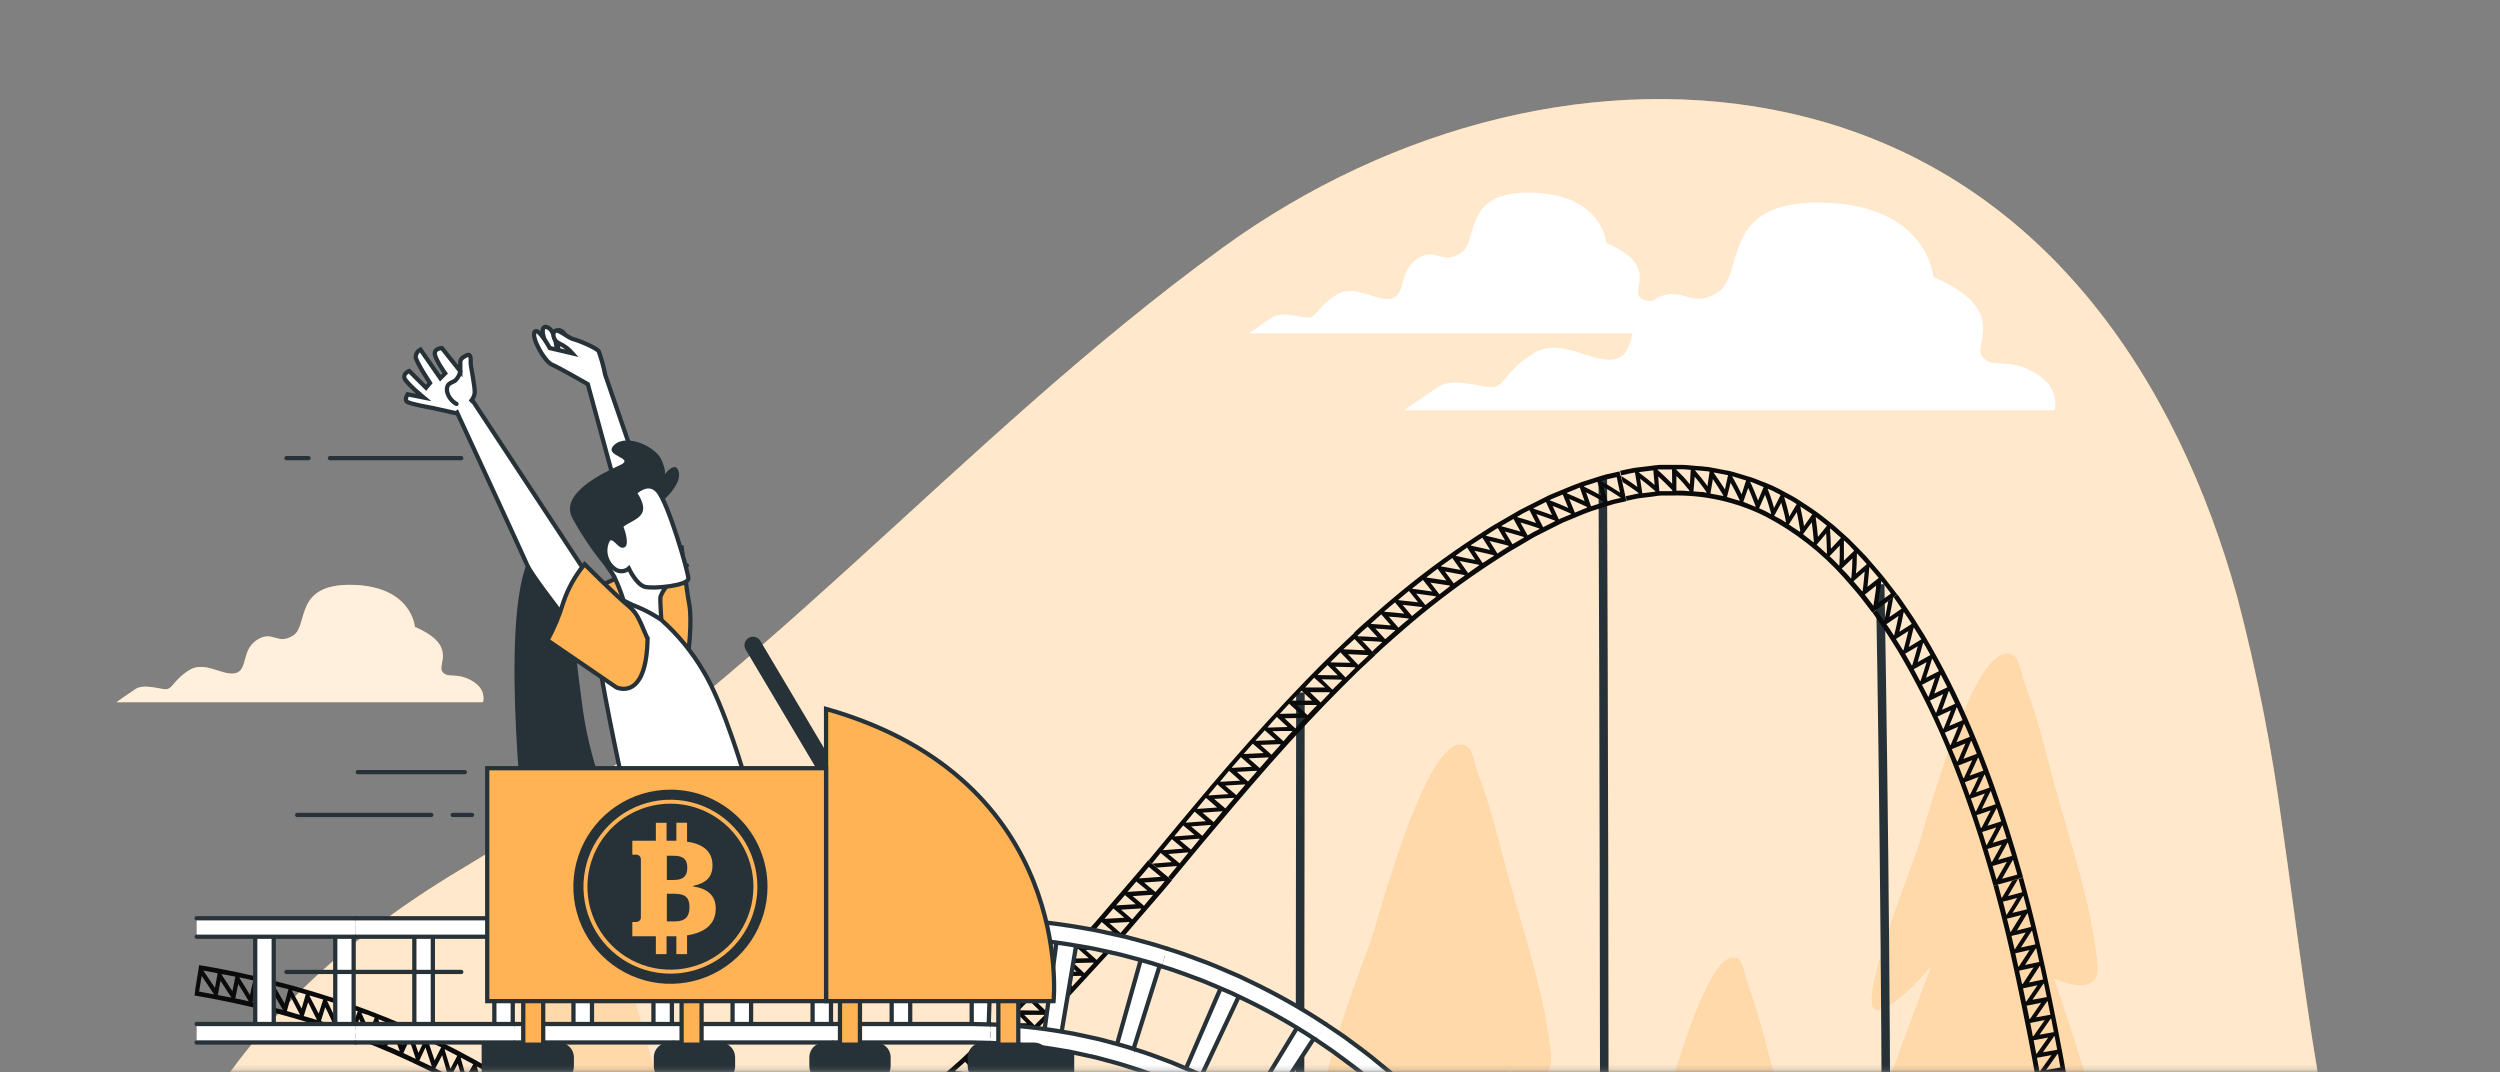 <svg width="506" height="217" viewBox="0 0 506 217" fill="none" xmlns="http://www.w3.org/2000/svg">
<rect x="0" y="0" width="506" height="217" fill="#808080" stroke="none"/>
<mask id="mask0_125_8816" style="mask-type:alpha" maskUnits="userSpaceOnUse" x="0" y="0" width="506" height="217">
<rect x="0.28" y="0.205" width="504.771" height="216.577" rx="17.257" fill="white"/>
</mask>
<g mask="url(#mask0_125_8816)">
<path d="M461.895 167.03C459.836 151.523 456.819 136.159 452.861 121.024C440.891 77.478 413.745 34.462 362.355 22.936C324.441 14.432 281.956 25.102 247.433 50.158C193.27 89.502 152.106 140.891 93.524 175.815C44.572 204.955 16.797 248.469 28.074 306.467C39.35 364.464 89.473 395.218 147.492 387.017C195.751 380.171 245.624 380.442 285.488 398.738C321.105 415.085 387.855 394.113 445.993 338.628C479.845 306.315 479.715 268.217 472.165 233.13C467.518 211.444 465.102 189.118 461.895 167.03Z" fill="#FFB355"/>
<path opacity="0.7" d="M461.895 167.03C459.836 151.523 456.819 136.159 452.861 121.024C440.891 77.478 413.745 34.462 362.355 22.936C324.441 14.432 281.956 25.102 247.433 50.158C193.27 89.502 152.106 140.891 93.524 175.815C44.572 204.955 16.797 248.469 28.074 306.467C39.35 364.464 89.473 395.218 147.492 387.017C195.751 380.171 245.624 380.442 285.488 398.738C321.105 415.085 387.855 394.113 445.993 338.628C479.845 306.315 479.715 268.217 472.165 233.13C467.518 211.444 465.102 189.118 461.895 167.03Z" fill="white"/>
<path d="M233.491 410.217H239.547C245.093 406.025 250.563 396.016 250.563 396.016L246.035 410.217H461.159C457.064 396.428 446.86 361.807 449.243 366.616C452.2 372.618 455.309 375.163 457.497 369.595C459.686 364.027 436.32 318.292 436.32 318.292C436.32 318.292 450.619 331.855 449.319 323.178C448.019 314.501 422.66 248.52 422.66 248.52C422.66 248.52 431.174 262.916 430.838 252.203C430.503 241.49 415.673 197.943 415.673 197.943C415.673 197.943 425.195 202.471 424.491 195.267C423.299 182.961 418.923 170.352 415.673 158.437C413.864 151.807 412.271 144.896 409.78 138.472C409.325 137.281 408.697 133.511 407.613 132.774C405.653 131.474 403.519 133.132 401.396 136.382C395.373 145.633 389.48 167.796 388.223 171.674C387.248 174.62 376.307 202.233 379.406 204.172C382.081 205.861 390.986 195.365 390.986 195.365C390.986 195.365 370.469 250.286 370.046 254.521C369.624 258.757 384.399 246.798 384.399 246.798C384.399 246.798 376.448 265.755 369.602 284.647C368.519 274.897 358.044 244.1 358.044 244.1C358.044 244.1 365.345 247.567 364.814 242.053C363.893 232.607 360.481 222.923 358.044 213.813C356.79 208.645 355.279 203.544 353.516 198.528C353.158 197.618 352.714 194.726 351.858 194.195C350.353 193.198 348.706 194.466 347.081 196.968C342.467 204.063 337.96 221.07 336.974 224.049C336.227 226.302 327.799 247.491 330.204 249.018C332.262 250.318 339.087 242.27 339.087 242.27C339.087 242.27 323.358 284.408 323.022 287.658C322.686 290.908 334.017 281.657 334.017 281.657C334.017 281.657 329.944 291.406 325.589 302.834C318.852 284.592 312.06 266.935 312.06 266.935C312.06 266.935 320.574 281.343 320.238 270.618C319.902 259.894 305.073 216.358 305.073 216.358C305.073 216.358 314.594 220.886 313.89 213.693C312.699 201.377 308.322 188.779 305.073 176.863C303.264 170.222 301.671 163.311 299.18 156.888C298.725 155.696 298.096 151.926 297.013 151.19C295.053 149.89 292.919 151.547 290.795 154.808C284.772 164.059 278.88 186.222 277.623 190.089C276.648 193.036 265.707 220.659 268.805 222.641C271.481 224.342 280.385 213.834 280.385 213.834C280.385 213.834 259.825 268.723 259.435 272.947C259.045 277.172 273.756 265.137 273.756 265.137C273.756 265.137 242.796 338.95 250.477 340.434C256.76 341.647 260.508 335.018 261.667 332.526C258.189 340.542 232.863 399.341 233.491 410.217ZM368.151 288.644L366.926 292.164C364.825 286.629 363.395 282.913 363.395 282.913C363.395 282.913 366.309 287.799 368.151 288.644Z" fill="#FFB355"/>
<path d="M75.379 371.264C81.651 372.488 85.399 365.847 86.558 363.367C84.511 368.079 74.881 390.448 67.439 410.217H227.576C222.907 398.432 213.97 380.97 213.97 380.97C213.97 380.97 224.955 391.369 223.98 384.718C223.005 378.066 203.495 327.435 203.495 327.435C203.495 327.435 209.995 338.484 209.767 330.252C209.54 322.019 198.122 288.622 198.122 288.622C198.122 288.622 205.424 292.099 204.893 286.575C203.972 277.129 200.56 267.445 198.122 258.334C196.87 253.156 195.359 248.044 193.594 243.017C193.248 242.096 192.804 239.204 191.948 238.684C190.442 237.688 188.796 238.955 187.171 241.457C182.556 248.553 178.05 265.56 177.064 268.539C176.317 270.803 167.889 291.991 170.294 293.508C172.352 294.808 179.176 286.759 179.176 286.759C179.176 286.759 163.448 328.898 163.112 332.147C162.776 335.397 174.107 326.146 174.107 326.146C174.107 326.146 166.026 345.428 160.458 361.709C153.384 340.521 136.919 297.797 136.919 297.797C136.919 297.797 145.444 312.194 145.097 301.48C144.751 290.767 129.932 247.22 129.932 247.22C129.932 247.22 139.443 251.748 138.749 244.545C137.547 232.239 133.171 219.63 129.921 207.714C128.112 201.084 126.519 194.173 124.039 187.75C123.573 186.558 122.955 182.788 121.872 182.052C119.912 180.752 117.767 182.409 115.654 185.659C109.631 194.91 103.739 217.073 102.471 220.951C101.496 223.898 90.555 251.51 93.653 253.503C96.34 255.193 105.233 244.696 105.233 244.696C105.233 244.696 84.76 299.541 84.338 303.777C83.915 308.012 98.658 296.021 98.658 296.021C98.658 296.021 67.688 369.78 75.379 371.264ZM164.856 377.817C164.217 379.291 162.613 383.006 160.523 387.924C159.873 386.538 159.234 385.173 158.595 383.84C162.028 383.104 164.119 379.431 164.856 377.817ZM157.002 372.769C156.482 374.676 156.06 376.42 155.767 377.936C152.777 371.784 150.568 367.461 150.568 367.461C152.599 369.364 154.748 371.137 157.002 372.769Z" fill="#FFB355"/>
<path opacity="0.5" d="M75.379 371.264C81.651 372.488 85.399 365.847 86.558 363.367C84.511 368.079 74.881 390.448 67.439 410.217H227.576C222.907 398.432 213.97 380.97 213.97 380.97C213.97 380.97 224.955 391.369 223.98 384.718C223.005 378.066 203.495 327.435 203.495 327.435C203.495 327.435 209.995 338.484 209.767 330.252C209.54 322.019 198.122 288.622 198.122 288.622C198.122 288.622 205.424 292.099 204.893 286.575C203.972 277.129 200.56 267.445 198.122 258.334C196.87 253.156 195.359 248.044 193.594 243.017C193.248 242.096 192.804 239.204 191.948 238.684C190.442 237.688 188.796 238.955 187.171 241.457C182.556 248.553 178.05 265.56 177.064 268.539C176.317 270.803 167.889 291.991 170.294 293.508C172.352 294.808 179.176 286.759 179.176 286.759C179.176 286.759 163.448 328.898 163.112 332.147C162.776 335.397 174.107 326.146 174.107 326.146C174.107 326.146 166.026 345.428 160.458 361.709C153.384 340.521 136.919 297.797 136.919 297.797C136.919 297.797 145.444 312.194 145.097 301.48C144.751 290.767 129.932 247.22 129.932 247.22C129.932 247.22 139.443 251.748 138.749 244.545C137.547 232.239 133.171 219.63 129.921 207.714C128.112 201.084 126.519 194.173 124.039 187.75C123.573 186.558 122.955 182.788 121.872 182.052C119.912 180.752 117.767 182.409 115.654 185.659C109.631 194.91 103.739 217.073 102.471 220.951C101.496 223.898 90.555 251.51 93.653 253.503C96.34 255.193 105.233 244.696 105.233 244.696C105.233 244.696 84.76 299.541 84.338 303.777C83.915 308.012 98.658 296.021 98.658 296.021C98.658 296.021 67.688 369.78 75.379 371.264ZM164.856 377.817C164.217 379.291 162.613 383.006 160.523 387.924C159.873 386.538 159.234 385.173 158.595 383.84C162.028 383.104 164.119 379.431 164.856 377.817ZM157.002 372.769C156.482 374.676 156.06 376.42 155.767 377.936C152.777 371.784 150.568 367.461 150.568 367.461C152.599 369.364 154.748 371.137 157.002 372.769Z" fill="white"/>
<path opacity="0.5" d="M233.491 410.217H239.547C245.093 406.025 250.563 396.016 250.563 396.016L246.035 410.217H461.159C457.064 396.428 446.86 361.807 449.243 366.616C452.2 372.618 455.309 375.163 457.497 369.595C459.686 364.027 436.32 318.292 436.32 318.292C436.32 318.292 450.619 331.855 449.319 323.178C448.019 314.501 422.66 248.52 422.66 248.52C422.66 248.52 431.174 262.916 430.838 252.203C430.503 241.49 415.673 197.943 415.673 197.943C415.673 197.943 425.195 202.471 424.491 195.267C423.299 182.961 418.923 170.352 415.673 158.437C413.864 151.807 412.271 144.896 409.78 138.472C409.325 137.281 408.697 133.511 407.613 132.774C405.653 131.474 403.519 133.132 401.396 136.382C395.373 145.633 389.48 167.796 388.223 171.674C387.248 174.62 376.307 202.233 379.406 204.172C382.081 205.861 390.986 195.365 390.986 195.365C390.986 195.365 370.469 250.286 370.046 254.521C369.624 258.757 384.399 246.798 384.399 246.798C384.399 246.798 376.448 265.755 369.602 284.647C368.519 274.897 358.044 244.1 358.044 244.1C358.044 244.1 365.345 247.567 364.814 242.053C363.893 232.607 360.481 222.923 358.044 213.813C356.79 208.645 355.279 203.544 353.516 198.528C353.158 197.618 352.714 194.726 351.858 194.195C350.353 193.198 348.706 194.466 347.081 196.968C342.467 204.063 337.96 221.07 336.974 224.049C336.227 226.302 327.799 247.491 330.204 249.018C332.262 250.318 339.087 242.27 339.087 242.27C339.087 242.27 323.358 284.408 323.022 287.658C322.686 290.908 334.017 281.657 334.017 281.657C334.017 281.657 329.944 291.406 325.589 302.834C318.852 284.592 312.06 266.935 312.06 266.935C312.06 266.935 320.574 281.343 320.238 270.618C319.902 259.894 305.073 216.358 305.073 216.358C305.073 216.358 314.594 220.886 313.89 213.693C312.699 201.377 308.322 188.779 305.073 176.863C303.264 170.222 301.671 163.311 299.18 156.888C298.725 155.696 298.096 151.926 297.013 151.19C295.053 149.89 292.919 151.547 290.795 154.808C284.772 164.059 278.88 186.222 277.623 190.089C276.648 193.036 265.707 220.659 268.805 222.641C271.481 224.342 280.385 213.834 280.385 213.834C280.385 213.834 259.825 268.723 259.435 272.947C259.045 277.172 273.756 265.137 273.756 265.137C273.756 265.137 242.796 338.95 250.477 340.434C256.76 341.647 260.508 335.018 261.667 332.526C258.189 340.542 232.863 399.341 233.491 410.217ZM368.151 288.644L366.926 292.164C364.825 286.629 363.395 282.913 363.395 282.913C363.395 282.913 366.309 287.799 368.151 288.644Z" fill="white"/>
<path d="M380.553 118.258C382.233 215.751 382.233 312.16 380.553 410.043" stroke="#263238" stroke-width="1.726" stroke-miterlimit="10"/>
<path d="M324.408 96.93C324.82 200.586 324.82 305.662 324.408 409.99" stroke="#263238" stroke-width="1.726" stroke-miterlimit="10"/>
<path d="M263.205 140.162C263.075 229.834 263.075 319.744 263.205 409.892" stroke="#263238" stroke-width="1.726" stroke-miterlimit="10"/>
<path d="M202.011 209.211C202.412 276.373 202.412 342.451 202.011 409.689" stroke="#263238" stroke-width="1.726" stroke-miterlimit="10"/>
<path d="M96.807 220.951L98.974 217.214L99.461 216.391C108.506 221.743 117.096 227.83 125.145 234.589C133.215 241.262 140.733 248.509 148.11 255.778L147.438 256.46L145.467 254.51L145.38 254.586V258.583L144.503 259.461V255.474L142.423 257.641L144.394 259.58L143.723 260.262C136.389 253.026 129.001 245.909 121.148 239.41C113.356 232.877 105.046 226.99 96.298 221.807L96.785 220.984L96.807 220.951ZM142.834 252.051V256.027L144.914 253.86L142.834 251.965V252.051ZM139.91 255.074L141.892 257.002L141.968 256.926V252.94L139.91 255.074ZM140.224 249.517V253.514L142.293 251.347L140.245 249.441L140.224 249.517ZM137.31 252.56L139.292 254.478L139.368 254.402V250.416L137.31 252.56ZM137.559 247.014L137.624 251.001L139.682 248.834L137.646 246.917L137.559 247.014ZM134.688 250.08L136.692 251.976L136.768 251.9V247.924L134.688 250.08ZM134.894 244.523C134.894 245.844 134.959 247.188 134.992 248.509L137.017 246.343C136.335 245.703 135.674 245.054 134.981 244.436L134.894 244.523ZM132.002 247.61C132.695 248.227 133.356 248.867 134.028 249.495L134.093 249.419C134.093 248.097 134.093 246.754 134.006 245.433L132.002 247.61ZM132.143 242.064L132.284 246.05L134.298 243.884L132.229 242.01L132.143 242.064ZM129.337 245.194L131.374 247.047L131.449 246.971L131.309 242.995L129.337 245.194ZM129.413 239.637C129.5 240.959 129.565 242.28 129.608 243.624L131.59 241.392C130.908 240.764 130.204 240.146 129.5 239.54L129.413 239.637ZM126.651 242.8C127.344 243.396 128.037 244.003 128.709 244.62L128.774 244.544C128.774 243.212 128.676 241.89 128.59 240.569L126.651 242.8ZM126.651 237.243L126.9 241.23L128.86 238.976L126.694 237.146L126.651 237.243ZM123.932 240.439L126.012 242.237L126.077 242.172L125.849 238.197L123.932 240.439ZM123.845 234.893C123.964 236.225 124.083 237.525 124.159 238.868L126.087 236.582C125.394 235.965 124.647 235.391 123.921 234.795L123.845 234.893ZM121.18 238.142C121.884 238.727 122.61 239.291 123.293 239.897L123.358 239.821C123.282 238.489 123.163 237.189 123.054 235.868L121.18 238.142ZM121.007 232.585L121.364 236.572L123.26 234.264L121.094 232.488L121.007 232.585ZM118.396 235.835L120.563 237.568L120.628 237.503L120.281 233.528L118.396 235.835ZM118.115 230.3C118.277 231.632 118.44 232.932 118.57 234.253L120.422 231.914C119.696 231.329 118.938 230.765 118.255 230.202L118.115 230.3ZM115.558 233.625C116.284 234.178 117.021 234.708 117.725 235.293L117.779 235.228C117.66 233.907 117.497 232.607 117.345 231.285L115.558 233.625ZM115.201 228.079L115.699 232.054L117.519 229.671L115.287 227.971L115.201 228.079ZM112.709 231.448L114.876 233.105V233.04L114.399 229.076L112.709 231.448ZM112.222 225.934L112.817 229.855L114.594 227.451L112.308 225.826L112.222 225.934ZM109.795 229.346L112.038 230.928V230.863L111.463 226.952L109.795 229.346ZM109.232 223.822L109.871 227.776L111.604 225.327L109.308 223.703L109.232 223.822ZM106.87 227.266L109.102 228.859V228.794L108.474 224.84L106.87 227.266ZM106.166 221.796L106.914 225.696L108.593 223.204L106.242 221.677L106.166 221.796ZM103.837 225.317L106.145 226.812V226.747L105.408 222.858L103.837 225.317ZM103.047 219.814L103.848 223.746L105.484 221.222L103.122 219.695L103.047 219.814ZM100.88 223.367L103.177 224.862V224.786L102.386 220.875L100.88 223.367ZM99.894 217.723L100.858 221.785L102.44 219.229L99.894 217.723ZM97.598 221.374L100.198 222.912V222.847C99.883 221.439 99.548 220.02 99.201 218.6L97.598 221.374Z" fill="#0B0B0B"/>
<path d="M39.469 200.542L40.163 196.274L40.314 195.332C50.694 197.057 60.906 199.666 70.84 203.131C80.799 206.632 90.398 211.083 99.503 216.423L99.027 217.246L96.546 215.86V215.957L97.521 219.846L96.893 220.929L95.939 217.051L94.477 219.64L96.828 221.027L96.351 221.85C87.609 216.713 78.391 212.433 68.826 209.068C59.238 205.707 49.38 203.17 39.361 201.485L39.513 200.553L39.469 200.542ZM93.253 214.17L94.336 217.983L95.788 215.394L93.296 214.072L93.253 214.17ZM91.271 217.885L93.686 219.164L93.74 219.077L92.657 215.275L91.271 217.885ZM90.003 212.469L91.162 216.315L92.549 213.693L90.057 212.372L90.003 212.469ZM88.108 216.228L90.523 217.517L90.577 217.42L89.494 213.585L88.108 216.228ZM86.699 210.877L87.967 214.625L89.299 211.971L86.753 210.768L86.699 210.877ZM84.879 214.668L87.36 215.838V215.741L86.114 211.992L84.879 214.668ZM83.374 209.306L84.695 213.097L85.963 210.4L83.417 209.198L83.374 209.306ZM81.641 213.141L84.121 214.311V214.213L82.865 210.443L81.641 213.141ZM80.005 207.833C80.503 209.068 80.99 210.27 81.435 211.538L82.648 208.808C81.803 208.407 80.915 208.082 80.059 207.724L80.005 207.833ZM78.369 211.7C79.214 212.057 80.07 212.372 80.893 212.783V212.697C80.449 211.429 79.961 210.238 79.485 208.992L78.369 211.7ZM76.603 206.435L78.109 210.14L79.257 207.389L76.657 206.305L76.603 206.435ZM75.054 210.335L77.589 211.418V211.332L76.105 207.627L75.054 210.335ZM73.18 205.103L73.993 206.912L74.762 208.764L75.845 205.98L74.545 205.45L73.213 205.027L73.18 205.103ZM71.718 209.035L73.007 209.49L74.274 210.01V209.923L73.505 208.071L72.704 206.273L71.718 209.035ZM69.714 203.879L71.339 207.497L72.422 204.691L69.768 203.76L69.714 203.879ZM68.338 207.844L70.927 208.754V208.667L69.302 205.027L68.338 207.844ZM66.248 202.676C66.843 203.857 67.417 205.103 67.981 206.295L68.945 203.467C68.056 203.164 67.179 202.828 66.28 202.557L66.248 202.676ZM64.958 206.663C65.836 206.934 66.681 207.269 67.547 207.562V207.475C66.984 206.284 66.464 205.038 65.825 203.857L64.958 206.663ZM62.673 201.637L64.503 205.157L65.413 202.308L62.716 201.507L62.673 201.637ZM61.481 205.645L64.103 206.425V206.338L62.359 202.861L61.481 205.645ZM59.152 200.586L61.048 204.128L61.882 201.257L59.196 200.456L59.152 200.586ZM58.069 204.626L60.69 205.406V205.32L58.86 201.777L58.069 204.626ZM55.621 199.676C56.292 200.824 56.964 201.951 57.603 203.099L58.383 200.207L55.653 199.546L55.621 199.676ZM54.538 203.738L57.202 204.388V204.301C56.563 203.153 55.913 202.027 55.242 200.878L54.538 203.738ZM51.992 198.809L54.039 202.243L54.765 199.34L52.024 198.679L51.992 198.809ZM51.114 202.861L53.779 203.511V203.435L51.84 200.023L51.114 202.861ZM48.482 197.975C49.208 199.058 49.901 200.228 50.594 201.377L51.255 198.452C50.345 198.235 49.435 197.986 48.515 197.834L48.482 197.975ZM47.626 202.07C48.525 202.222 49.414 202.449 50.302 202.666V202.59C49.63 201.442 48.937 200.272 48.211 199.188L47.626 202.07ZM44.875 197.293L47.041 200.618L47.637 197.672L44.886 197.152L44.875 197.293ZM44.095 201.398L46.792 201.907V201.832L44.626 198.517L44.095 201.398ZM41.148 196.437L43.51 199.947L44.052 196.989L41.148 196.437ZM40.293 200.694L43.272 201.257V201.182L40.824 197.52L40.293 200.694Z" fill="#0B0B0B"/>
<path d="M233.133 174.794L236.47 177.557L237.206 178.174C237.206 178.174 236.578 178.911 235.495 180.211L230.902 185.53L227.825 189.115C226.742 190.383 225.594 191.726 224.337 193.058L216.581 201.486C213.873 204.281 211.1 207.043 208.543 209.654C207.276 210.964 205.976 212.178 204.752 213.315L201.307 216.565L198.393 219.295L196.075 221.331L194.05 223.097L193.421 222.382L195.523 220.551L195.447 220.464L191.471 220.194L190.648 219.251L194.624 219.576L192.652 217.41L190.583 219.11L189.955 218.385L191.937 216.662L194.212 214.669L197.061 211.983L200.441 208.809C201.643 207.725 202.921 206.501 204.167 205.201L212.075 197.175L219.658 188.888C220.893 187.577 222.03 186.255 223.102 184.999L226.125 181.467L230.664 176.181C231.747 174.881 232.364 174.145 232.364 174.145L233.09 174.751L233.133 174.794ZM198.177 218.027H197.559C197.191 218.027 196.693 218.027 196.184 217.94L194.19 217.789L196.173 219.955L197.256 219.045L197.971 218.395L198.285 218.103L198.177 218.027ZM195.339 214.918L195.024 215.211C194.84 215.384 194.58 215.622 194.32 215.839L193.291 216.749L193.356 216.825L195.349 216.987C195.859 216.987 196.357 217.052 196.714 217.074H197.332L195.339 214.918ZM200.831 215.525L196.866 215.33L198.881 217.496L200.907 215.59L200.831 215.525ZM197.96 212.448L195.913 214.377L195.989 214.452L199.942 214.658L197.96 212.448ZM203.485 213.023L199.498 212.849L201.535 215.016L203.571 213.098L203.485 213.023ZM200.582 209.979L198.578 211.874L198.653 211.95L202.629 212.123L200.582 209.979ZM206.139 210.531L202.131 210.379L204.189 212.546L206.225 210.639L206.139 210.531ZM203.203 207.52L201.199 209.404L201.275 209.48L205.272 209.632L203.203 207.52ZM208.706 207.942L204.741 207.877L206.832 210.044L208.793 208.061L208.706 207.942ZM205.738 205.028L203.81 206.989L203.875 207.054L207.829 207.119L205.738 205.028ZM211.262 205.407H207.287L209.399 207.509L211.36 205.526L211.262 205.407ZM208.273 202.461L206.334 204.421L206.409 204.486L210.385 204.541L208.273 202.461ZM213.83 202.818H209.833L211.999 204.909L213.96 202.927L213.83 202.818ZM210.807 199.904L208.912 201.843L208.988 201.908H212.974L210.807 199.904ZM216.354 200.186H214.371H212.367L214.534 202.255L215.509 201.258L216.462 200.24L216.354 200.186ZM213.31 197.304L212.367 198.323L211.403 199.298L211.468 199.363H213.472H215.455L213.31 197.304ZM218.824 197.51L214.859 197.597L217.025 199.644L218.91 197.597L218.824 197.51ZM215.747 194.651L213.884 196.687L213.949 196.741L217.903 196.665L215.747 194.651ZM221.283 194.824L217.296 194.932L219.463 196.969L221.348 194.921L221.283 194.824ZM218.184 192.007L216.321 194.033H216.386L220.362 193.936L218.184 192.007ZM223.752 192.148L219.744 192.278L221.965 194.282L223.85 192.235L223.752 192.148ZM220.633 189.353L218.759 191.379L218.824 191.433L222.821 191.314L220.633 189.353ZM226.168 189.429L224.196 189.538L222.192 189.613L224.435 191.607C224.435 191.607 224.911 191.097 225.366 190.523L226.276 189.44L226.168 189.429ZM222.994 186.613L222.095 187.696C221.651 188.216 221.174 188.714 221.174 188.714H221.239L223.232 188.638L225.204 188.541L222.994 186.613ZM228.508 186.613L224.543 186.84L226.796 188.823L228.616 186.71L228.508 186.613ZM225.345 183.872L223.547 185.974H223.612L227.565 185.746L225.345 183.872ZM230.869 183.872L226.894 184.121L229.169 186.082L230.978 183.97L230.869 183.872ZM227.695 181.164L225.897 183.255L229.873 183.016L227.695 181.164ZM233.242 181.11L229.255 181.37L231.541 183.32L233.35 181.153L233.242 181.11ZM229.992 178.423L228.205 180.514H228.259L232.245 180.254L229.992 178.423ZM235.755 178.315L231.563 178.629L233.87 180.547L234.823 179.463L235.755 178.315ZM232.516 175.455L231.541 176.625L230.544 177.784H230.609L232.776 177.633L234.942 177.47L232.516 175.455Z" fill="#0B0B0B"/>
<path d="M274.796 128.701L277.742 131.864L278.392 132.568L276.475 134.366C275.24 135.45 273.55 137.172 271.513 139.198C267.462 143.249 262.187 148.817 257.106 154.591C252.026 160.364 247.064 166.257 243.349 170.699L237.174 178.13L236.438 177.523L238.203 175.357L238.117 175.292L234.152 175.606L233.199 174.804L237.163 174.49L234.91 172.638L233.144 174.804L232.419 174.198L238.593 166.745C242.32 162.293 247.259 156.346 252.47 150.496C257.68 144.646 262.988 138.981 267.137 134.821C269.217 132.763 270.95 131.03 272.217 129.871L274.178 128.029L274.828 128.733L274.796 128.701ZM240.435 172.529L236.459 172.844L238.756 174.739L240.521 172.573L240.435 172.529ZM237.185 169.843L235.408 172.009L235.495 172.074L239.471 171.771L237.185 169.843ZM242.731 169.745L238.767 170.049L241.052 171.955L242.829 169.789L242.731 169.745ZM239.482 167.059L237.705 169.225L237.792 169.29L241.756 168.987L239.482 167.059ZM245.039 166.972L241.063 167.265L243.349 169.171L245.125 167.005L245.039 166.972ZM241.789 164.275L240.001 166.441L240.088 166.506L244.064 166.214L241.789 164.275ZM247.335 164.199L243.37 164.481L245.656 166.398L247.433 164.232L247.335 164.199ZM244.085 161.491L242.298 163.658L242.374 163.723L246.349 163.441L244.085 161.491ZM249.642 161.491L245.743 161.697L248.018 163.625L249.805 161.524L249.642 161.491ZM246.393 158.761L244.594 160.928L244.67 160.993L248.646 160.733L246.393 158.761ZM251.939 158.761L247.974 159L250.238 160.939L252.036 158.837L251.939 158.761ZM248.765 156.01L246.956 158.176L247.032 158.241L250.997 158.003L248.765 156.01ZM254.311 156.01L250.336 156.226L252.6 158.176L254.409 156.096L254.311 156.01ZM251.148 153.247L249.328 155.349L249.393 155.414L253.38 155.197L251.148 153.247ZM256.694 153.302L252.719 153.486L254.972 155.457L256.792 153.388L256.694 153.302ZM253.553 150.518L251.711 152.608H251.787L255.763 152.424L253.553 150.518ZM259.099 150.615L255.124 150.767L257.355 152.749L259.197 150.702L259.099 150.615ZM255.99 147.81L254.127 149.879L254.192 149.944L258.178 149.781L255.99 147.81ZM261.526 147.95H259.533L257.55 148.015L259.771 150.03C259.771 150.03 260.226 149.51 260.692 148.947L261.623 147.94L261.526 147.95ZM258.438 145.112L257.496 146.13L256.564 147.214L256.629 147.268L258.612 147.203L260.616 147.149L258.438 145.112ZM263.974 145.296L259.998 145.383L262.165 147.42L264.028 145.394L263.974 145.296ZM260.919 142.437L259.023 144.484H259.088L263.064 144.397L260.919 142.437ZM266.455 142.686H264.461H262.468L264.635 144.744C264.635 144.744 265.1 144.235 265.577 143.747L266.541 142.751L266.455 142.686ZM263.432 139.793L262.468 140.801C261.981 141.299 261.504 141.808 261.504 141.808H261.569H263.562H265.555L263.432 139.793ZM268.957 140.097H265.133L267.299 142.177L269.206 140.194L268.957 140.097ZM265.967 137.172L264.158 139.143H264.223H268.199L265.967 137.172ZM271.503 137.562L267.516 137.486L269.683 139.588L271.632 137.659L271.503 137.562ZM268.697 134.615L266.715 136.576L266.769 136.63L270.766 136.695L268.697 134.615ZM274.2 135.049L270.235 134.951L272.347 137.118L274.297 135.179L274.2 135.049ZM271.297 132.037L269.304 134.009L269.358 134.063L273.333 134.15L271.297 132.037ZM277.016 132.601L272.835 132.406L274.915 134.572L277.016 132.601ZM274.167 129.34L271.925 131.366V131.42L276.323 131.615L274.167 129.34Z" fill="#0B0B0B"/>
<path d="M328.069 96.29L328.989 100.514L329.195 101.446L326.736 101.987C325.967 102.204 325.046 102.518 323.974 102.854C322.764 103.2 321.575 103.613 320.41 104.089L316.261 105.811L311.755 108.075C310.964 108.444 310.195 108.909 309.404 109.364L307.01 110.783C305.385 111.683 303.815 112.733 302.211 113.762C296.379 117.561 290.792 121.726 285.486 126.231C283.319 128.061 281.554 129.686 280.286 130.78C279.658 131.322 279.203 131.788 278.867 132.091L278.358 132.557L277.719 131.864L278.716 130.921C279.214 130.445 279.734 130 279.734 130L279.658 129.914C279.658 129.914 278.651 129.827 277.676 129.784L275.693 129.686L274.848 128.776L276.831 128.863L278.824 128.993L276.831 126.826C276.831 126.826 276.3 127.281 275.747 127.758L274.729 128.711L274.09 128.018L274.599 127.531C274.935 127.227 275.422 126.751 276.072 126.187C277.372 125.104 279.16 123.393 281.424 121.508C286.921 116.83 292.71 112.506 298.756 108.563C300.413 107.48 302.06 106.396 303.76 105.454L306.263 104.002C307.086 103.515 307.898 103.038 308.754 102.637L313.586 100.2L318.092 98.337C319.368 97.808 320.674 97.352 322.002 96.972C323.172 96.604 324.169 96.257 325.057 96.019L327.787 95.412L327.993 96.344L328.069 96.29ZM282.344 127.52L278.38 127.206L280.362 129.372L282.42 127.563L282.344 127.52ZM279.571 124.346L277.47 126.198L277.546 126.285L281.521 126.577L279.571 124.346ZM285.063 125.18L283.081 124.963L281.099 124.801L283.049 127.043L284.078 126.144L285.161 125.267L285.063 125.18ZM282.355 121.93L281.272 122.818L280.189 123.739L280.254 123.826L282.236 123.988L284.229 124.194L282.355 121.93ZM287.826 122.862L283.883 122.418L285.789 124.692L287.902 122.948L287.826 122.862ZM285.172 119.612L283.005 121.399L283.07 121.475L287.024 121.909L285.172 119.612ZM290.588 120.695L288.616 120.414C287.62 120.262 286.634 120.154 286.634 120.154L288.508 122.472C288.508 122.472 289.028 122.038 289.591 121.627L290.675 120.793L290.588 120.695ZM288.01 117.381L286.927 118.236C286.363 118.659 285.843 119.103 285.843 119.103L285.908 119.19C285.908 119.19 286.894 119.298 287.891 119.439L289.873 119.72L288.01 117.381ZM293.426 118.518L289.516 117.922L291.335 120.284L293.502 118.615L293.426 118.518ZM290.967 115.117L288.736 116.828L288.801 116.904L292.733 117.489L290.967 115.117ZM296.383 116.395L292.462 115.669L294.228 118.074L296.459 116.492L296.383 116.395ZM293.946 112.95L291.65 114.575L291.715 114.651L295.658 115.355L293.946 112.95ZM299.297 114.304L297.369 113.925L295.419 113.546L297.142 115.994L299.373 114.412L299.297 114.304ZM296.947 110.827L294.65 112.452L294.704 112.528L296.654 112.95L298.593 113.329L296.947 110.827ZM302.298 112.365L300.37 111.91L298.42 111.477L300.077 113.957L302.374 112.484L302.298 112.365ZM300.034 108.834L297.673 110.361L297.727 110.437L299.687 110.87L301.626 111.325L300.034 108.834ZM305.32 110.459C305.32 110.459 304.356 110.177 303.403 109.96L301.475 109.494L303.078 112.029L304.226 111.282C304.789 110.903 305.385 110.578 305.385 110.578L305.32 110.459ZM303.154 106.873C303.154 106.873 302.536 107.22 301.951 107.61L300.771 108.368V108.444L302.71 108.899C303.663 109.115 304.638 109.397 304.638 109.397L303.154 106.873ZM308.408 108.671L306.512 108.119L304.584 107.588L306.122 110.155L308.473 108.779L308.408 108.671ZM306.328 105.031L303.901 106.44V106.515L305.84 107.046L307.747 107.588L306.328 105.031ZM311.527 106.949L309.632 106.31L307.736 105.757L309.198 108.368L310.379 107.675L311.592 107.068L311.527 106.949ZM309.567 103.244L308.299 103.883L307.086 104.598V104.674L308.982 105.216L310.899 105.855L309.567 103.244ZM314.69 105.356L312.838 104.685L310.953 104.035L312.329 106.7L314.745 105.486L314.69 105.356ZM312.903 101.597L310.368 102.876V102.952L312.264 103.591L314.127 104.251L312.903 101.597ZM317.929 103.937L316.109 103.147L314.82 102.616L314.246 102.41L315.514 105.129L315.882 104.934L316.738 104.587L317.984 104.067L317.929 103.937ZM316.305 100.092L314.983 100.633L314.084 101.013L313.683 101.208V101.283L314.268 101.489L315.568 102.009L317.42 102.8L316.305 100.092ZM321.19 102.594L319.424 101.782L317.615 100.98L318.753 103.753L321.244 102.724L321.19 102.594ZM319.749 98.673L317.117 99.756V99.832L318.948 100.623L320.724 101.424L319.749 98.673ZM324.537 101.533L322.815 100.579L321.027 99.648L322.024 102.475L324.581 101.662L324.537 101.533ZM323.324 97.525L320.594 98.402V98.478L322.403 99.398L324.147 100.341L323.324 97.525ZM328.079 100.774C328.079 100.774 327.224 100.189 326.325 99.626C325.87 99.323 325.436 99.095 325.09 98.9L324.526 98.586L325.36 101.467L325.783 101.338C326.083 101.23 326.391 101.143 326.704 101.078L328.079 100.774ZM327.224 96.571L325.675 96.918C325.308 96.994 324.947 97.092 324.591 97.21L324.115 97.362V97.438L324.721 97.763C325.079 97.958 325.555 98.207 326.032 98.521C326.985 99.106 327.895 99.713 327.895 99.713L327.224 96.571Z" fill="#0B0B0B"/>
<path d="M383.238 120.902L379.739 123.448L378.97 124.011L377.41 121.964C376.457 120.642 374.919 118.887 373.077 116.786C368.599 111.789 363.26 107.636 357.316 104.524C351.394 101.567 344.835 100.116 338.218 100.299H336.279C335.662 100.299 335.077 100.44 334.524 100.505L331.686 100.851C330.896 100.981 330.289 101.144 329.866 101.23L329.227 101.371L329.032 100.44L330.332 100.158L331.221 99.952L331.632 99.898V99.779C331.632 99.779 331.437 99.616 331.145 99.4L330.061 98.641L328.415 97.558L328.155 96.345L329.823 97.428L330.906 98.186C331.21 98.403 331.405 98.566 331.405 98.566L330.917 95.641C330.768 95.653 330.62 95.675 330.473 95.706L329.52 95.912L328.112 96.226L327.906 95.294L328.632 95.132C329.097 95.045 329.78 94.861 330.657 94.709L333.907 94.319C334.535 94.243 335.185 94.146 335.889 94.092H338.11H340.526C341.36 94.092 342.226 94.222 343.115 94.287C344.003 94.352 344.913 94.417 345.844 94.536L348.661 95.067L350.102 95.338C350.589 95.435 351.055 95.608 351.532 95.738L354.445 96.616C355.42 96.919 356.341 97.374 357.305 97.699C358.268 98.07 359.209 98.496 360.122 98.977L362.732 100.386C363.642 100.862 364.455 101.469 365.311 102C366.969 103.061 368.564 104.218 370.088 105.466C370.84 106.035 371.564 106.643 372.254 107.286L374.247 109.084C375.493 110.297 376.609 111.5 377.67 112.572C379.653 114.836 381.299 116.743 382.328 118.151L383.997 120.317L383.228 120.881L383.238 120.902ZM335.023 99.389C335.023 99.389 334.297 98.761 333.528 98.132C332.759 97.504 331.957 96.887 331.957 96.887L332.401 99.833L335.034 99.508L335.023 99.389ZM334.633 95.197L331.762 95.554V95.662C331.762 95.662 332.585 96.28 333.365 96.897C334.145 97.515 334.893 98.154 334.893 98.154L334.633 95.197ZM338.478 99.216C338.478 99.216 337.807 98.522 337.092 97.818C336.723 97.472 336.355 97.125 336.084 96.854C335.814 96.583 335.619 96.442 335.619 96.442L335.846 99.4C335.983 99.391 336.121 99.391 336.258 99.4H337.168H338.478V99.216ZM338.413 95.013H336.962H335.965C335.814 95.005 335.662 95.005 335.51 95.013V95.121C335.51 95.121 335.705 95.272 335.998 95.543L337.027 96.497C337.763 97.201 338.446 97.905 338.446 97.905L338.413 95.013ZM341.934 99.291C341.934 99.291 341.327 98.522 340.666 97.753C340.006 96.984 339.302 96.345 339.302 96.345V99.313C339.302 99.313 339.962 99.313 340.612 99.313L341.934 99.421V99.291ZM342.205 95.099L340.753 94.98C340.027 94.98 339.312 94.98 339.312 94.98V95.088C339.312 95.088 340.038 95.782 340.721 96.497C341.403 97.212 342.031 98.035 342.031 98.035L342.205 95.099ZM345.4 99.627L345.054 99.107C344.837 98.804 344.545 98.436 344.252 98.024C343.656 97.255 343.006 96.486 343.006 96.486L342.757 99.454L344.068 99.562C344.404 99.562 344.729 99.562 344.978 99.649L345.379 99.725L345.4 99.627ZM346.018 95.468L345.563 95.381C345.292 95.381 344.935 95.327 344.566 95.294L343.125 95.164V95.272C343.125 95.272 343.786 96.042 344.404 96.811C344.718 97.201 345.01 97.569 345.238 97.894L345.584 98.414L346.018 95.468ZM348.791 100.266C348.791 100.266 348.303 99.454 347.773 98.62C347.242 97.786 346.689 96.962 346.689 96.962L346.191 99.898L348.78 100.386L348.791 100.266ZM349.755 96.183L346.895 95.63V95.738C346.895 95.738 347.491 96.572 348.043 97.407C348.596 98.241 349.127 99.053 349.127 99.053L349.755 96.183ZM352.106 101.23C352.106 101.23 351.694 100.364 351.239 99.476C350.784 98.587 350.286 97.699 350.286 97.699L349.538 100.591L352.062 101.35L352.106 101.23ZM353.406 97.244L350.622 96.399V96.497C350.622 96.497 351.142 97.396 351.607 98.284C352.073 99.172 352.506 100.05 352.506 100.05L353.406 97.244ZM355.334 102.455C355.334 102.455 354.998 101.545 354.619 100.613C354.435 100.147 354.24 99.681 354.088 99.324C353.936 98.966 353.828 98.761 353.828 98.761L352.842 101.577C352.977 101.609 353.108 101.657 353.232 101.718L354.066 102.065L355.28 102.574L355.334 102.455ZM356.959 98.587L355.615 98.024L354.695 97.645C354.556 97.583 354.41 97.536 354.261 97.504V97.591C354.362 97.773 354.452 97.961 354.532 98.154L355.095 99.454C355.485 100.385 355.832 101.306 355.832 101.306L356.959 98.587ZM358.464 103.917C358.464 103.917 358.215 102.974 357.912 102.01C357.771 101.512 357.598 101.068 357.468 100.721C357.338 100.375 357.24 100.147 357.24 100.147L356.038 102.877L356.417 103.039C356.7 103.143 356.975 103.266 357.24 103.408L358.41 104.036L358.464 103.917ZM360.393 100.191L359.114 99.519C358.82 99.359 358.516 99.218 358.204 99.096L357.782 98.923V99.01L358.02 99.595C358.15 99.941 358.334 100.386 358.486 100.884C358.8 101.859 359.071 102.812 359.071 102.812L360.393 100.191ZM361.476 105.607L361.357 105C361.281 104.632 361.183 104.134 361.053 103.668C360.804 102.736 360.523 101.772 360.523 101.772L359.103 104.404L360.273 105.022C360.544 105.159 360.804 105.315 361.053 105.488L361.4 105.715L361.476 105.607ZM363.642 102.032L363.263 101.794C362.994 101.6 362.712 101.427 362.418 101.274L361.14 100.602V100.678C361.14 100.678 361.443 101.653 361.703 102.595C361.833 103.061 361.942 103.559 362.017 103.928L362.147 104.545L363.642 102.032ZM364.368 107.513C364.368 107.513 364.368 107.264 364.281 106.907C364.195 106.549 364.141 106.073 364.054 105.596L363.675 103.646L362.061 106.159L363.144 106.885L363.913 107.383C364.03 107.456 364.142 107.536 364.249 107.622L364.368 107.513ZM366.805 104.101C366.805 104.101 366.665 103.993 366.437 103.852L365.603 103.31L364.39 102.52V102.595L364.791 104.567C364.888 105.043 364.975 105.531 365.04 105.888C365.105 106.246 365.126 106.506 365.126 106.506L366.805 104.101ZM367.13 109.647C367.13 109.647 367.033 108.683 366.946 107.708L366.708 105.715L364.931 108.12L367.044 109.756L367.13 109.647ZM369.774 106.398L367.499 104.632V104.708C367.499 104.708 367.629 105.704 367.748 106.712C367.867 107.719 367.954 108.672 367.954 108.672L369.774 106.398ZM369.774 111.944L369.719 109.972L369.622 107.968L367.694 110.254L369.687 112.052L369.774 111.944ZM372.612 108.867L370.445 106.95L370.391 107.015L370.51 109.041C370.51 110.037 370.586 111.034 370.586 111.034L372.612 108.867ZM372.297 114.392L372.363 112.41C372.363 111.9 372.363 111.402 372.363 111.034C372.363 110.666 372.363 110.416 372.363 110.416L370.304 112.583L370.618 112.865C370.85 113.066 371.07 113.279 371.279 113.504L372.211 114.468L372.297 114.392ZM375.287 111.467L374.291 110.384C374.074 110.143 373.842 109.915 373.597 109.701L373.262 109.398L373.207 109.463C373.207 109.463 373.207 109.712 373.207 110.081C373.207 110.449 373.207 110.958 373.207 111.467C373.207 112.464 373.207 113.471 373.207 113.471L375.287 111.467ZM374.713 116.959L374.767 116.342C374.767 115.974 374.843 115.475 374.865 114.988C374.865 114.002 374.941 113.016 374.941 113.016L372.774 115.085L373.706 116.049C373.928 116.268 374.138 116.5 374.334 116.743L374.605 117.057L374.713 116.959ZM377.833 114.186L377.551 113.85C377.378 113.645 377.14 113.374 376.891 113.125L375.894 112.041L375.84 112.095L375.786 114.089C375.786 114.576 375.731 115.074 375.699 115.454L375.645 116.082L377.833 114.186ZM377.01 119.602L377.226 117.653C377.313 116.667 377.41 115.67 377.41 115.67L375.146 117.642L376.901 119.689L377.01 119.602ZM380.259 116.97L378.407 114.804H378.353L378.18 116.808L377.974 118.768L380.259 116.97ZM379.176 122.614L379.501 120.567C379.642 119.483 379.794 118.476 379.794 118.476L377.443 120.35L379.176 122.614ZM382.729 120.133L380.823 117.653H380.769L380.465 119.819L380.14 121.986L382.729 120.133Z" fill="#0B0B0B"/>
<path d="M408.565 177.872L404.395 179.031L403.474 179.291C403.474 179.291 403.214 178.37 402.748 176.756C402.283 175.142 401.611 172.867 400.755 170.126C399.033 164.656 396.52 157.441 393.552 150.433C390.847 144.031 387.717 137.817 384.181 131.833L382.134 128.584C381.527 127.619 380.932 126.818 380.477 126.135L379.393 124.554C379.155 124.196 379.003 124.012 379.003 124.012L379.773 123.449C379.862 123.56 379.945 123.676 380.022 123.796C380.173 124.001 380.358 124.283 380.552 124.565C380.942 125.117 381.322 125.648 381.322 125.648L381.419 125.583L381.809 123.633C381.907 123.146 381.993 122.647 382.069 122.279C382.145 121.911 382.167 121.662 382.167 121.662L383.174 120.936L383.076 121.553C383.011 121.922 382.914 122.42 382.827 122.918L382.437 124.879L384.886 123.189L384.084 122.03L383.531 121.228C383.452 121.104 383.365 120.985 383.271 120.871L384.041 120.318C384.193 120.501 384.334 120.693 384.463 120.892C384.723 121.282 385.113 121.846 385.611 122.561C386.11 123.276 386.695 124.142 387.366 125.161L389.533 128.616C393.222 134.841 396.48 141.313 399.282 147.985C402.358 155.221 404.937 162.63 406.702 168.231C407.569 171.036 408.284 173.376 408.739 175.023L409.486 177.612L408.565 177.861V177.872ZM383.391 128.551C383.391 128.551 383.64 127.576 383.856 126.612C384.073 125.648 384.257 124.673 384.257 124.673L381.798 126.341C381.798 126.341 382.177 126.905 382.567 127.425L383.293 128.573L383.391 128.551ZM386.933 126.276C386.933 126.276 386.565 125.67 386.175 125.085L385.373 123.915L385.286 123.98L384.896 125.93C384.68 126.905 384.431 127.879 384.431 127.879L386.933 126.276ZM385.275 131.573L385.774 129.667L386.25 127.739L383.737 129.32L385.178 131.628L385.275 131.573ZM388.883 129.407L387.388 127.035L387.301 127.089L386.835 129.039L386.337 130.956L388.883 129.407ZM387.052 134.617L387.615 132.722L388.157 130.804L385.6 132.31L386.944 134.682L387.052 134.617ZM390.713 132.57L389.327 130.111L389.229 130.165L388.688 132.104C388.406 133.057 388.135 134.011 388.135 134.011L390.713 132.57ZM388.731 137.802L389.359 135.917C389.673 134.953 389.944 134.011 389.944 134.011L387.334 135.451C387.334 135.451 387.691 136.036 387.994 136.654L388.623 137.856L388.731 137.802ZM392.447 135.841L391.797 134.596C391.483 133.967 391.125 133.361 391.125 133.361H391.028C391.028 133.361 390.768 134.303 390.453 135.267L389.825 137.174L392.447 135.841ZM390.367 140.976C390.367 140.976 390.713 140.044 391.028 139.113L391.656 137.228L389.013 138.604L389.641 139.817L390.074 140.651L390.258 141.03L390.367 140.976ZM394.136 139.113L393.942 138.712L393.497 137.856L392.847 136.61H392.761L392.132 138.506C391.829 139.449 391.483 140.38 391.483 140.38L394.136 139.113ZM391.916 144.204L393.302 140.478L390.627 141.788L391.807 144.258L391.916 144.204ZM395.718 142.428L394.505 139.893H394.418L393.064 143.673L395.718 142.428ZM393.4 147.465L394.147 145.623C394.526 144.692 394.873 143.76 394.873 143.76L392.165 145.017C392.165 145.017 392.457 145.634 392.728 146.262C392.999 146.891 393.281 147.519 393.281 147.519L393.4 147.465ZM397.235 145.764L396.671 144.486C396.39 143.836 396.097 143.197 396.097 143.197H396.011C396.011 143.197 395.653 144.139 395.285 145.071C394.916 146.002 394.537 146.923 394.537 146.923L397.235 145.764ZM394.83 150.758C394.83 150.758 395.241 149.837 395.61 148.927C395.978 148.017 396.357 147.086 396.357 147.086L393.627 148.288L394.18 149.545C394.461 150.162 394.711 150.801 394.711 150.801L394.83 150.758ZM398.697 149.122C398.697 149.122 398.448 148.472 398.155 147.833C397.863 147.194 397.581 146.555 397.581 146.555H397.495L396.758 148.407C396.39 149.317 395.978 150.238 395.978 150.238L398.697 149.122ZM396.216 154.116L397.809 150.476L395.046 151.624L396.13 154.159L396.216 154.116ZM400.105 152.567L399.022 149.967H398.935L397.397 153.607L400.105 152.567ZM397.505 157.463L399.184 153.845L396.4 154.928L397.375 157.485L397.505 157.463ZM401.427 155.979L400.43 153.358H400.344L398.665 156.986L401.427 155.979ZM398.751 160.832L399.639 159.045L400.484 157.246L397.679 158.33C397.679 158.33 397.928 158.969 398.166 159.619L398.621 160.908L398.751 160.832ZM402.694 159.413C402.694 159.413 402.456 158.752 402.228 158.091L401.73 156.781H401.643L400.799 158.579L399.921 160.377L402.694 159.413ZM399.954 164.212L401.73 160.615L398.903 161.623L399.824 164.212H399.954ZM403.897 162.782L402.965 160.15H402.878L401.113 163.714L403.897 162.782ZM401.069 167.548L402.911 164.028L400.073 164.981L400.929 167.592L401.069 167.548ZM405.045 166.248L404.167 163.594H404.092L402.25 167.137L405.045 166.248ZM402.153 170.982L403.117 169.227L404.048 167.472L401.199 168.393C401.199 168.393 401.405 169.054 401.622 169.704C401.838 170.354 402.023 171.015 402.023 171.015L402.153 170.982ZM406.15 169.736L405.738 168.404L405.305 167.072H405.229L404.297 168.837L403.344 170.581L406.15 169.736ZM403.214 174.416L405.142 170.95L402.272 171.827L403.073 174.459L403.214 174.416ZM407.222 173.224L406.399 170.56H406.323L404.406 174.037L407.222 173.224ZM404.102 178.045L406.193 174.427L403.301 175.272L404.102 178.045ZM408.305 177.016L407.45 174.059H407.385L405.218 177.861L408.305 177.016Z" fill="#0B0B0B"/>
<path d="M420.701 238.815L416.422 239.421L415.468 239.562C415.468 239.562 415.338 238.609 415.089 236.941C414.84 235.273 414.504 232.889 414.006 230.04C413.118 224.343 411.84 216.749 410.334 209.199C408.828 201.648 407.236 194.109 405.882 188.541C405.188 185.757 404.603 183.439 404.159 181.825L403.477 179.279L404.398 179.03L405.102 181.684H405.21L407.257 178.261L408.449 177.925L406.412 181.359L409.283 180.59L408.557 177.903L409.478 177.654C409.478 177.654 409.727 178.597 410.171 180.243C410.615 181.89 411.255 184.262 411.937 187.111C413.324 192.82 414.948 200.403 416.454 208.04C417.96 215.677 419.271 223.346 420.159 229.109C420.625 231.979 420.971 234.384 421.242 236.074L421.632 238.717L420.69 238.847L420.701 238.815ZM406.163 185.129L407.247 183.439C407.756 182.583 408.276 181.738 408.276 181.738L405.405 182.496L405.752 183.829C405.925 184.49 406.087 185.161 406.087 185.161L406.163 185.129ZM410.247 184.046L409.911 182.691L409.543 181.348H409.446L408.416 183.06L407.333 184.76L410.247 184.046ZM406.997 188.584L409.099 185.215L406.217 185.941L406.889 188.606L406.997 188.584ZM411.092 187.588L410.41 184.88H410.312L408.232 188.335L411.092 187.588ZM407.842 192.083L410.009 188.736L407.117 189.429L407.745 192.116L407.842 192.083ZM411.948 191.141L411.309 188.422H411.2L409.034 191.78L411.948 191.141ZM408.633 195.604L410.8 192.278L407.897 192.939L408.492 195.636L408.633 195.604ZM412.739 194.694L412.143 191.975H412.035L409.868 195.311L412.739 194.694ZM409.413 199.135L411.58 195.82L408.666 196.46L409.261 199.157L409.413 199.135ZM413.519 198.247L412.923 195.528H412.825L410.659 198.854L413.519 198.247ZM410.15 202.667L412.381 199.417L409.467 200.034L410.031 202.732L410.15 202.667ZM414.266 201.811L413.703 199.092H413.605L411.374 202.342L414.266 201.811ZM410.886 206.209L413.129 202.959L410.204 203.555L410.756 206.263L410.886 206.209ZM415.003 205.375L414.439 202.656H414.342L412.1 205.906L415.003 205.375ZM411.58 209.708L413.854 206.458L410.919 207.043L411.45 209.751L411.58 209.708ZM415.696 208.906L415.165 206.176H415.068L412.793 209.426L415.696 208.906ZM412.262 213.239L414.548 209.989L411.612 210.553L412.132 213.261L412.262 213.239ZM416.378 212.47L415.858 209.729H415.761L413.486 212.979L416.378 212.47ZM412.912 216.803L415.219 213.553L412.284 214.095L412.771 216.814L412.912 216.803ZM417.028 216.056L416.53 213.315H416.443L414.136 216.565L417.028 216.056ZM413.54 220.389L415.869 217.139L412.923 217.659L413.41 220.378L413.54 220.389ZM417.667 219.674L417.18 216.933H417.093L414.775 220.183L417.667 219.674ZM414.147 223.953L416.508 220.703L413.551 221.223L414.017 223.942L414.147 223.953ZM418.274 223.259L417.808 220.519H417.732L415.382 223.768L418.274 223.259ZM414.732 227.571L417.104 224.375L414.147 224.863L414.374 226.227L414.591 227.592L414.732 227.571ZM418.859 226.899L418.642 225.523C418.523 224.841 418.415 224.158 418.415 224.158H418.328L415.956 227.354L418.859 226.899ZM415.295 231.135L417.689 227.95L414.721 228.426L415.154 231.156L415.295 231.135ZM419.422 230.495L419.065 227.776H418.989L416.606 230.961L419.422 230.495ZM415.837 234.709L418.252 231.535L415.284 232.001L415.696 234.731L415.837 234.709ZM419.975 234.092L419.563 231.34H419.487L417.072 234.514L419.975 234.092ZM416.238 238.425L418.794 235.11L415.815 235.543L416.238 238.425ZM420.506 237.948L420.061 234.915H419.986L417.31 238.392L420.506 237.948Z" fill="#0B0B0B"/>
<path d="M100.499 207.195C100.586 275.31 100.586 342.472 100.499 410.273" stroke="#263238" stroke-width="6.04" stroke-miterlimit="10"/>
<path d="M214.405 209.609C214.329 276.414 214.329 343.575 214.405 410.239" stroke="#263238" stroke-width="6.04" stroke-miterlimit="10"/>
<path d="M55.403 187.791H51.655V207.81H55.403V187.791Z" fill="white" stroke="#263238" stroke-width="0.863" stroke-miterlimit="10" stroke-linecap="round"/>
<path d="M67.852 207.813V187.794L71.579 187.783V207.791L67.852 207.813Z" fill="white" stroke="#263238" stroke-width="0.863" stroke-miterlimit="10" stroke-linecap="round"/>
<path d="M72.011 185.855H39.806V189.593H72.011V185.855Z" fill="white"/>
<path d="M72.011 189.592H39.806" stroke="#263238" stroke-width="0.863" stroke-miterlimit="10" stroke-linecap="round"/>
<path d="M39.806 185.855H72.011" stroke="#263238" stroke-width="0.863" stroke-miterlimit="10" stroke-linecap="round"/>
<path d="M72.011 207.258H39.806V210.995H72.011V207.258Z" fill="white"/>
<path d="M72.011 210.998H39.806" stroke="#263238" stroke-width="0.863" stroke-miterlimit="10" stroke-linecap="round"/>
<path d="M39.806 207.258H72.011" stroke="#263238" stroke-width="0.863" stroke-miterlimit="10" stroke-linecap="round"/>
<path d="M87.609 187.791H83.861V207.81H87.609V187.791Z" fill="white" stroke="#263238" stroke-width="0.863" stroke-miterlimit="10" stroke-linecap="round"/>
<path d="M100.054 207.813V187.794L103.781 187.783V207.791L100.054 207.813Z" fill="white" stroke="#263238" stroke-width="0.863" stroke-miterlimit="10" stroke-linecap="round"/>
<path d="M104.206 185.855H72.011V189.593H104.206V185.855Z" fill="white"/>
<path d="M104.217 189.592H72.011" stroke="#263238" stroke-width="0.863" stroke-miterlimit="10" stroke-linecap="round"/>
<path d="M72.011 185.855H104.217" stroke="#263238" stroke-width="0.863" stroke-miterlimit="10" stroke-linecap="round"/>
<path d="M104.206 207.258H72.011V210.995H104.206V207.258Z" fill="white"/>
<path d="M104.217 210.998H72.011" stroke="#263238" stroke-width="0.863" stroke-miterlimit="10" stroke-linecap="round"/>
<path d="M72.011 207.258H104.217" stroke="#263238" stroke-width="0.863" stroke-miterlimit="10" stroke-linecap="round"/>
<path d="M119.816 187.791H116.068V207.81H119.816V187.791Z" fill="white" stroke="#263238" stroke-width="0.863" stroke-miterlimit="10" stroke-linecap="round"/>
<path d="M132.261 207.813V187.794L135.988 187.783V207.791L132.261 207.813Z" fill="white" stroke="#263238" stroke-width="0.863" stroke-miterlimit="10" stroke-linecap="round"/>
<path d="M136.432 185.855H104.227V189.593H136.432V185.855Z" fill="white"/>
<path d="M136.421 189.592H104.227" stroke="#263238" stroke-width="0.863" stroke-miterlimit="10" stroke-linecap="round"/>
<path d="M104.227 185.855H136.421" stroke="#263238" stroke-width="0.863" stroke-miterlimit="10" stroke-linecap="round"/>
<path d="M136.432 207.258H104.227V210.995H136.432V207.258Z" fill="white"/>
<path d="M136.421 210.998H104.227" stroke="#263238" stroke-width="0.863" stroke-miterlimit="10" stroke-linecap="round"/>
<path d="M104.227 207.258H136.421" stroke="#263238" stroke-width="0.863" stroke-miterlimit="10" stroke-linecap="round"/>
<path d="M152.018 187.791H148.27V207.81H152.018V187.791Z" fill="white" stroke="#263238" stroke-width="0.863" stroke-miterlimit="10" stroke-linecap="round"/>
<path d="M164.467 207.813V187.794L168.193 187.783V207.791L164.467 207.813Z" fill="white" stroke="#263238" stroke-width="0.863" stroke-miterlimit="10" stroke-linecap="round"/>
<path d="M168.636 185.855H136.431V189.593H168.636V185.855Z" fill="white"/>
<path d="M168.625 189.592H136.431" stroke="#263238" stroke-width="0.863" stroke-miterlimit="10" stroke-linecap="round"/>
<path d="M136.431 185.855H168.625" stroke="#263238" stroke-width="0.863" stroke-miterlimit="10" stroke-linecap="round"/>
<path d="M168.636 207.258H136.431V210.995H168.636V207.258Z" fill="white"/>
<path d="M168.625 210.998H136.431" stroke="#263238" stroke-width="0.863" stroke-miterlimit="10" stroke-linecap="round"/>
<path d="M136.431 207.258H168.625" stroke="#263238" stroke-width="0.863" stroke-miterlimit="10" stroke-linecap="round"/>
<path d="M184.224 187.791H180.476V207.81H184.224V187.791Z" fill="white" stroke="#263238" stroke-width="0.863" stroke-miterlimit="10" stroke-linecap="round"/>
<path d="M196.673 207.81V187.791L200.735 187.867L200.107 207.875L196.673 207.81Z" fill="white" stroke="#263238" stroke-width="0.863" stroke-miterlimit="10" stroke-linecap="round"/>
<path d="M201.145 189.69L196.812 189.593H192.782H184.733H168.636V185.855H184.733H192.782H196.822L201.275 185.964L201.145 189.69Z" fill="white"/>
<path d="M201.145 189.689L196.812 189.592H192.782H184.733H168.636" fill="white"/>
<path d="M201.145 189.689L196.812 189.592H192.782H184.733H168.636" stroke="#263238" stroke-width="0.863" stroke-miterlimit="10" stroke-linecap="round"/>
<path d="M168.636 185.855H184.733H192.782H196.822L201.275 185.964" fill="white"/>
<path d="M168.636 185.855H184.733H192.782H196.822L201.275 185.964" stroke="#263238" stroke-width="0.863" stroke-miterlimit="10" stroke-linecap="round"/>
<path d="M200.397 211.082L196.801 210.995H192.782H184.733H168.636V207.258H184.733H192.782H196.801L200.527 207.355L200.397 211.082Z" fill="white"/>
<path d="M200.397 211.085L196.801 210.998H192.782H184.733H168.636" fill="white"/>
<path d="M200.397 211.085L196.801 210.998H192.782H184.733H168.636" stroke="#263238" stroke-width="0.863" stroke-miterlimit="10" stroke-linecap="round"/>
<path d="M168.636 207.258H184.733H192.782H196.801L200.527 207.355" fill="white"/>
<path d="M168.636 207.258H184.733H192.782H196.801L200.527 207.355" stroke="#263238" stroke-width="0.863" stroke-miterlimit="10" stroke-linecap="round"/>
<path d="M211.37 208.817L214.067 188.982C215.432 189.123 216.764 189.416 218.107 189.622L214.782 209.358C213.644 209.185 212.518 208.925 211.37 208.817Z" fill="white" stroke="#263238" stroke-width="0.863" stroke-miterlimit="10" stroke-linecap="round"/>
<path d="M225.952 211.841L231.369 192.57C232.679 192.895 233.968 193.307 235.268 193.719L229.267 212.816C228.151 212.47 227.068 212.112 225.952 211.841Z" fill="white" stroke="#263238" stroke-width="0.863" stroke-miterlimit="10" stroke-linecap="round"/>
<path d="M235.149 195.582C232.408 194.661 229.602 193.979 226.818 193.221C225.421 192.885 224.002 192.592 222.594 192.289C221.89 192.137 221.196 191.964 220.481 191.845L218.315 191.477C212.63 190.475 206.882 189.878 201.113 189.689L201.243 185.963C207.182 186.155 213.101 186.767 218.954 187.794L221.12 188.173C221.846 188.303 222.572 188.476 223.287 188.628C224.739 188.953 226.19 189.256 227.62 189.592C230.491 190.372 233.383 191.076 236.189 192.029L235.149 195.582Z" fill="white"/>
<path d="M235.149 195.582C232.408 194.662 229.602 193.979 226.818 193.221C225.421 192.885 224.002 192.593 222.594 192.289C221.89 192.138 221.196 191.964 220.481 191.845L218.315 191.477C212.63 190.475 206.882 189.878 201.113 189.689" stroke="#263238" stroke-width="0.863" stroke-miterlimit="10" stroke-linecap="round"/>
<path d="M201.329 185.963C207.268 186.155 213.187 186.767 219.04 187.794L221.207 188.173C221.932 188.303 222.658 188.476 223.373 188.628C224.825 188.953 226.276 189.256 227.706 189.592C230.577 190.372 233.469 191.076 236.275 192.029" fill="white"/>
<path d="M201.329 185.963C207.268 186.155 213.187 186.767 219.04 187.794L221.207 188.173C221.932 188.303 222.658 188.476 223.373 188.628C224.825 188.953 226.276 189.256 227.706 189.592C230.577 190.372 233.469 191.076 236.275 192.029" stroke="#263238" stroke-width="0.863" stroke-miterlimit="10" stroke-linecap="round"/>
<path d="M228.649 215.979C226.385 215.199 224.045 214.647 221.738 214.008L218.228 213.239C217.643 213.119 217.058 212.968 216.473 212.859L214.697 212.567C209.975 211.737 205.2 211.241 200.409 211.083L200.539 207.346C205.501 207.512 210.446 208.026 215.336 208.884L217.167 209.198C217.784 209.306 218.38 209.458 218.987 209.577L222.626 210.379C225.02 211.04 227.436 211.614 229.787 212.426L228.649 215.979Z" fill="white"/>
<path d="M228.649 215.98C226.385 215.2 224.045 214.648 221.738 214.009L218.228 213.24C217.643 213.121 217.058 212.969 216.473 212.861L214.697 212.568C209.975 211.738 205.2 211.242 200.409 211.084" stroke="#263238" stroke-width="0.863" stroke-miterlimit="10" stroke-linecap="round"/>
<path d="M200.537 207.346C205.499 207.512 210.444 208.026 215.334 208.884L217.165 209.198C217.782 209.306 218.378 209.458 218.985 209.577L222.624 210.379C225.018 211.04 227.434 211.614 229.785 212.426" fill="white"/>
<path d="M200.537 207.346C205.499 207.512 210.444 208.026 215.334 208.884L217.165 209.198C217.782 209.306 218.378 209.458 218.985 209.577L222.624 210.379C225.018 211.04 227.434 211.614 229.785 212.426" stroke="#263238" stroke-width="0.863" stroke-miterlimit="10" stroke-linecap="round"/>
<path d="M239.829 216.771L247.78 198.355C249.036 198.886 250.293 199.439 251.506 200.035L242.97 218.136C241.941 217.67 240.89 217.215 239.829 216.771Z" fill="white" stroke="#263238" stroke-width="0.863" stroke-miterlimit="10" stroke-linecap="round"/>
<path d="M253.043 223.616L263.442 206.512C264.601 207.227 265.782 207.887 266.898 208.678L255.968 225.447C255.025 224.765 254.018 224.212 253.043 223.616Z" fill="white" stroke="#263238" stroke-width="0.863" stroke-miterlimit="10" stroke-linecap="round"/>
<path d="M266.324 210.444C261.513 207.263 256.481 204.428 251.267 201.962L249.317 201.019L247.324 200.163C246.002 199.6 244.681 199.015 243.338 198.484C240.64 197.477 237.921 196.426 235.181 195.603L236.318 192.039C239.167 192.895 241.929 193.978 244.713 195.007C246.1 195.56 247.454 196.155 248.819 196.74L250.866 197.618L252.87 198.582C258.239 201.129 263.423 204.05 268.382 207.324L266.324 210.444Z" fill="white"/>
<path d="M266.324 210.446C261.513 207.265 256.481 204.431 251.267 201.964L249.317 201.022L247.324 200.166C246.002 199.603 244.681 199.018 243.338 198.487C240.64 197.48 237.921 196.429 235.181 195.605" stroke="#263238" stroke-width="0.863" stroke-miterlimit="10" stroke-linecap="round"/>
<path d="M236.285 192.029C239.134 192.885 241.896 193.968 244.68 194.997C246.067 195.55 247.421 196.146 248.786 196.731L250.833 197.608L252.837 198.572C258.206 201.119 263.39 204.04 268.349 207.314" fill="white"/>
<path d="M236.285 192.029C239.134 192.885 241.896 193.968 244.68 194.997C246.067 195.55 247.421 196.146 248.786 196.731L250.833 197.608L252.837 198.572C258.206 201.119 263.39 204.04 268.349 207.314" stroke="#263238" stroke-width="0.863" stroke-miterlimit="10" stroke-linecap="round"/>
<path d="M254.54 228.318C250.538 225.676 246.354 223.323 242.017 221.277L240.403 220.486L238.746 219.782C237.663 219.327 236.579 218.829 235.496 218.385C233.243 217.561 231.011 216.673 228.715 215.991L229.798 212.438C232.181 213.142 234.489 214.062 236.818 214.918C237.977 215.373 239.103 215.882 240.251 216.359L241.963 217.095L243.642 217.908C248.142 220.032 252.485 222.472 256.641 225.209L254.54 228.318Z" fill="white"/>
<path d="M254.54 228.318C250.538 225.676 246.354 223.323 242.017 221.277L240.403 220.486L238.746 219.782C237.663 219.327 236.579 218.828 235.496 218.384C233.243 217.561 231.011 216.673 228.715 215.99" stroke="#263238" stroke-width="0.863" stroke-miterlimit="10" stroke-linecap="round"/>
<path d="M229.785 212.426C232.168 213.13 234.475 214.051 236.804 214.906C237.963 215.361 239.09 215.871 240.238 216.347L241.95 217.084L243.629 217.896C248.128 220.021 252.472 222.461 256.628 225.197" fill="white"/>
<path d="M229.785 212.426C232.168 213.13 234.475 214.051 236.804 214.906C237.963 215.361 239.09 215.871 240.238 216.347L241.95 217.084L243.629 217.896C248.128 220.021 252.472 222.461 256.628 225.197" stroke="#263238" stroke-width="0.863" stroke-miterlimit="10" stroke-linecap="round"/>
<path d="M265.078 232.108L277.698 216.574C278.781 217.452 279.81 218.297 280.85 219.185L267.732 234.275C266.865 233.549 265.966 232.834 265.078 232.108Z" fill="white" stroke="#263238" stroke-width="0.863" stroke-miterlimit="10" stroke-linecap="round"/>
<path d="M292.084 232.187L286.267 226.619L284.805 225.232C284.328 224.767 283.852 224.312 283.299 223.813L280.05 220.899C278.966 219.924 277.829 219.047 276.724 218.115C275.619 217.184 274.503 216.285 273.333 215.44L269.856 212.862L266.325 210.446L268.372 207.326L272.066 209.818L275.652 212.472C276.854 213.349 278.002 214.291 279.14 215.234C280.277 216.176 281.458 217.086 282.563 218.105L285.877 221.105C286.452 221.614 286.961 222.08 287.405 222.535L288.867 223.932L294.673 229.5L292.084 232.187Z" fill="white"/>
<path d="M292.084 232.184L286.267 226.616L284.805 225.23C284.328 224.764 283.852 224.309 283.299 223.811L280.05 220.897C278.966 219.922 277.829 219.044 276.724 218.113C275.619 217.181 274.503 216.282 273.333 215.437L269.856 212.859L266.325 210.443" stroke="#263238" stroke-width="0.863" stroke-miterlimit="10" stroke-linecap="round"/>
<path d="M268.351 207.314L272.044 209.806L275.63 212.46C276.832 213.337 277.981 214.28 279.118 215.222C280.256 216.165 281.436 217.075 282.541 218.093L285.856 221.093C286.43 221.603 286.939 222.068 287.383 222.523L288.846 223.921L294.652 229.489" fill="white"/>
<path d="M268.351 207.314L272.044 209.806L275.63 212.46C276.832 213.337 277.981 214.28 279.118 215.222C280.256 216.165 281.436 217.075 282.541 218.093L285.856 221.093C286.43 221.603 286.939 222.068 287.383 222.523L288.846 223.921L294.652 229.489" stroke="#263238" stroke-width="0.863" stroke-miterlimit="10" stroke-linecap="round"/>
<path d="M411.601 75.312C405.892 72.192 403.292 74.792 401.212 72.192C399.132 69.592 406.921 62.833 391.333 56.084C391.333 56.084 390.25 41.525 368.985 41.005C347.721 40.485 353.386 55.564 347.667 59.204C341.947 62.844 340.398 57.124 334.668 60.764C328.937 64.404 331.548 71.672 326.868 72.68C322.189 73.687 315.949 68 310.24 71.596C304.532 75.193 304.521 78.356 301.921 78.356C299.321 78.356 294.122 76.276 291.002 78.356C287.882 80.436 284.253 83.036 284.253 83.036H415.814C415.814 83.036 417.32 78.432 411.601 75.312Z" fill="white"/>
<path d="M338.794 62.107C334.927 60.005 333.172 61.76 331.775 60.005C330.377 58.25 335.631 53.69 325.113 49.173C325.113 49.173 324.408 39.347 310.023 39.001C295.637 38.654 299.494 48.815 295.637 51.274C291.781 53.733 290.73 49.877 286.874 52.357C283.017 54.838 284.707 59.724 281.609 60.428C278.511 61.132 274.243 57.275 270.387 59.724C266.53 62.172 266.519 64.284 264.765 64.284C263.01 64.284 259.511 62.887 257.398 64.284C255.286 65.681 252.838 67.447 252.838 67.447H341.6C341.6 67.447 342.65 64.208 338.794 62.107Z" fill="white"/>
<path d="M95.397 137.729C92.147 135.974 90.707 137.437 89.537 135.974C88.367 134.512 92.787 130.699 83.969 126.886C83.969 126.886 83.384 118.675 71.36 118.382C59.336 118.09 62.564 126.593 59.336 128.641C56.108 130.688 55.23 127.471 52.013 129.529C48.796 131.587 50.247 135.682 47.615 136.267C44.983 136.852 41.451 133.635 38.234 135.682C35.017 137.729 34.984 139.495 33.543 139.495C32.103 139.495 29.145 138.325 27.38 139.495C25.614 140.665 23.577 142.127 23.577 142.127H97.748C97.748 142.127 98.625 139.495 95.397 137.729Z" fill="#FFB355"/>
<path opacity="0.8" d="M95.397 137.729C92.147 135.974 90.707 137.437 89.537 135.974C88.367 134.512 92.787 130.699 83.969 126.886C83.969 126.886 83.384 118.675 71.36 118.382C59.336 118.09 62.564 126.593 59.336 128.641C56.108 130.688 55.23 127.471 52.013 129.529C48.796 131.587 50.247 135.682 47.615 136.267C44.983 136.852 41.451 133.635 38.234 135.682C35.017 137.729 34.984 139.495 33.543 139.495C32.103 139.495 29.145 138.325 27.38 139.495C25.614 140.665 23.577 142.127 23.577 142.127H97.748C97.748 142.127 98.625 139.495 95.397 137.729Z" fill="white"/>
<path d="M106.132 168.73C106.132 168.73 100.282 118.597 108.591 110.906C111.169 108.523 115.09 111.21 115.664 117.98C116.238 124.75 115.664 126.895 117.831 142.581C119.008 151.725 121.822 160.583 126.139 168.73H106.132Z" fill="#263238"/>
<path d="M130.496 125.92V114.199L139.032 114.448" fill="white"/>
<path d="M130.496 125.92V114.199L139.032 114.448" stroke="#263238" stroke-width="0.863" stroke-miterlimit="10" stroke-linecap="round"/>
<path d="M110.172 68.671C110.172 68.671 109.089 65.594 110.833 66.255C112.577 66.916 112.815 71.747 112.815 71.747C112.815 71.747 111.277 72.191 110.833 71.531C110.475 70.614 110.253 69.651 110.172 68.671Z" fill="white" stroke="#263238" stroke-width="0.863" stroke-miterlimit="10" stroke-linecap="round"/>
<path d="M112.818 69.331C112.818 69.331 111.735 66.254 113.479 66.915C115.223 67.576 115.461 72.407 115.461 72.407C115.461 72.407 113.912 72.852 113.479 72.191C113.116 71.276 112.893 70.312 112.818 69.331Z" fill="white" stroke="#263238" stroke-width="0.863" stroke-miterlimit="10" stroke-linecap="round"/>
<path d="M133.442 107.677L122.49 75.84C122.172 74.225 121.734 72.635 121.18 71.085C120.736 70.435 117.215 68.918 116.121 68.669C115.027 68.42 113.478 66.914 112.6 66.914C111.723 66.914 111.712 68.886 113.261 69.546C114.267 70.016 115.164 70.691 115.893 71.529L111.279 70.445C111.279 70.445 108.852 66.037 108.191 67.196C107.531 68.355 110.174 73.132 111.712 73.793C113.25 74.454 118.97 77.757 118.97 77.757L127.029 107.33L127.863 127.587L136.129 130.284L133.442 107.677Z" fill="white" stroke="#263238" stroke-width="0.863" stroke-miterlimit="10" stroke-linecap="round"/>
<path d="M127.342 134.232L122.446 118.103C124.975 117.046 127.389 115.732 129.649 114.181C132.193 112.564 135.013 111.429 137.969 110.834C137.969 110.834 138.944 119.5 139.496 122.251C140.048 125.003 139.68 132.304 138.304 137.146" fill="#FFB355"/>
<path d="M127.342 134.232L122.446 118.103C124.975 117.046 127.389 115.732 129.649 114.181C132.193 112.564 135.013 111.429 137.969 110.834C137.969 110.834 138.944 119.5 139.496 122.251C140.048 125.003 139.68 132.304 138.304 137.146" stroke="#263238" stroke-width="0.863" stroke-miterlimit="10" stroke-linecap="round"/>
<path d="M136.127 117.191C136.127 117.191 133.646 119.877 133.646 121.123C133.646 122.369 133.852 125.456 133.852 125.456L126.204 121.524C125.696 119.897 125.073 118.307 124.341 116.768C123.258 114.699 121.243 113.67 123.106 110.15C124.969 106.629 136.755 113.258 136.127 117.191Z" fill="white" stroke="#263238" stroke-width="0.863" stroke-miterlimit="10" stroke-linecap="round"/>
<path d="M123.215 115.543C120.349 112.21 117.85 108.579 115.763 104.71C113.358 99.738 122.262 95.632 125.512 94.127C128.762 92.621 121.796 92.35 124.364 90.021C126.931 87.692 132.748 90.487 133.853 93C134.958 95.513 134.503 96.033 134.503 96.033C134.503 96.033 136.864 92.957 137.406 95.622C137.948 98.286 133.734 101.894 132.856 102.338C131.979 102.782 131.773 105.663 130.917 106.909C130.062 108.155 129.097 107.624 129.043 108.848C128.854 110.34 128.18 111.729 127.126 112.802C125.877 113.791 124.571 114.706 123.215 115.543Z" fill="#263238"/>
<path d="M128.458 99.781C128.458 99.781 130.365 102.262 129.541 103.703C128.718 105.144 125.512 105.869 125.772 106.768C126.072 107.487 126.283 108.24 126.4 109.011C126.53 110.181 126.4 110.603 125.782 110.387C125.165 110.17 123.616 107.581 122.803 109.812C122.445 110.776 122.417 111.831 122.725 112.812C123.033 113.793 123.659 114.643 124.504 115.229C124.921 115.508 125.419 115.643 125.92 115.612C126.421 115.58 126.898 115.385 127.277 115.055C127.277 115.055 128.783 118.305 130.527 118.771C132.271 119.237 139.312 118.522 139.323 117.114C139.334 115.705 135.163 101.569 133.116 99.326C131.069 97.084 128.458 99.781 128.458 99.781Z" fill="white" stroke="#263238" stroke-width="0.863" stroke-miterlimit="10" stroke-linecap="round"/>
<path d="M133.855 125.464C137.204 128.445 140.066 131.932 142.336 135.798C146.669 142.829 151.002 158.124 151.002 158.124H125.979C125.979 158.124 121.018 135.376 120.563 128.562C120.108 121.748 123.455 121.738 126.553 122.149C129.651 122.561 133.855 125.464 133.855 125.464Z" fill="white" stroke="#263238" stroke-width="0.863" stroke-miterlimit="10" stroke-linecap="round"/>
<path d="M128.48 125.672L117.518 114.298L95.604 81.01L95.181 81.346C95.627 80.879 95.935 80.298 96.069 79.667C96.232 78.583 95.268 74.174 95.268 73.525C95.268 72.875 95.419 71.434 94.455 71.91C93.491 72.387 93.166 72.723 93.166 73.373V75.139L89.451 70.459C89.451 70.459 87.999 70.459 87.999 71.542C87.999 72.626 90.101 75.572 90.101 75.572L89.126 76.547L85.096 70.73C84.826 70.87 84.595 71.077 84.426 71.331C84.258 71.585 84.156 71.877 84.132 72.181C84.132 73.156 87.035 77.511 87.035 77.511L86.223 78.475L82.832 75.085C82.832 75.085 81.543 75.572 81.868 76.547C82.193 77.522 85.746 80.457 85.746 80.457L82.496 79.808C82.496 79.808 81.846 80.782 82.334 81.27C82.821 81.757 87.49 82.559 87.49 82.559L92.332 83.642L92.516 83.501C93.134 84.845 105.342 111.222 106.75 114.45C108.159 117.678 123.909 137.198 123.909 137.198" fill="white"/>
<path d="M128.48 125.672L117.518 114.298L95.604 81.01L95.181 81.346C95.627 80.879 95.935 80.298 96.069 79.667C96.232 78.583 95.268 74.174 95.268 73.525C95.268 72.875 95.419 71.434 94.455 71.91C93.491 72.387 93.166 72.723 93.166 73.373V75.139L89.451 70.459C89.451 70.459 87.999 70.459 87.999 71.542C87.999 72.626 90.101 75.572 90.101 75.572L89.126 76.547L85.096 70.73C84.826 70.87 84.595 71.077 84.426 71.331C84.258 71.585 84.156 71.877 84.132 72.181C84.132 73.156 87.035 77.511 87.035 77.511L86.223 78.475L82.832 75.085C82.832 75.085 81.543 75.572 81.868 76.547C82.193 77.522 85.746 80.457 85.746 80.457L82.496 79.808C82.496 79.808 81.846 80.782 82.334 81.27C82.821 81.757 87.49 82.559 87.49 82.559L92.332 83.642L92.516 83.501C93.134 84.845 105.342 111.222 106.75 114.45C108.159 117.678 123.909 137.198 123.909 137.198" stroke="#263238" stroke-width="0.863" stroke-miterlimit="10" stroke-linecap="round"/>
<path d="M130.982 129.094C129.022 124.447 128.816 123.959 126.649 122.15C124.483 120.341 118.319 114.199 118.319 114.199C116.404 116.512 114.935 119.16 113.986 122.009C113.191 124.639 112.127 127.18 110.812 129.592L124.721 139.103C124.721 139.103 130.896 142.212 131.069 129.105" fill="#FFB355"/>
<path d="M130.982 129.094C129.022 124.447 128.816 123.959 126.649 122.15C124.483 120.341 118.319 114.199 118.319 114.199C116.404 116.512 114.935 119.16 113.986 122.009C113.191 124.639 112.127 127.18 110.812 129.592L124.721 139.103C124.721 139.103 130.896 142.212 131.069 129.105" stroke="#263238" stroke-width="0.863" stroke-miterlimit="10" stroke-linecap="round"/>
<path d="M93.168 75.137C93.025 75.883 92.645 76.563 92.084 77.076C91.272 77.563 90.308 77.563 90.47 79.177C90.587 79.721 90.82 80.232 91.152 80.677C91.485 81.122 91.91 81.49 92.398 81.755" stroke="#263238" stroke-width="0.863" stroke-miterlimit="10" stroke-linecap="round"/>
<path d="M167.196 155.482L152.409 130.6" stroke="#263238" stroke-width="3.451" stroke-miterlimit="10" stroke-linecap="round"/>
<path d="M109.945 200.471H105.905V213.751H109.945V200.471Z" fill="#FFB355" stroke="#263238" stroke-width="0.863" stroke-miterlimit="10" stroke-linecap="round"/>
<path d="M141.999 200.471H137.958V213.751H141.999V200.471Z" fill="#FFB355" stroke="#263238" stroke-width="0.863" stroke-miterlimit="10" stroke-linecap="round"/>
<path d="M174.053 200.471H170.012V213.751H174.053V200.471Z" fill="#FFB355" stroke="#263238" stroke-width="0.863" stroke-miterlimit="10" stroke-linecap="round"/>
<path d="M206.105 200.471H202.064V213.751H206.105V200.471Z" fill="#FFB355" stroke="#263238" stroke-width="0.863" stroke-miterlimit="10" stroke-linecap="round"/>
<path d="M113.173 211.445H102.687C101.275 211.445 100.131 212.59 100.131 214.002V215.822C100.131 217.234 101.275 218.378 102.687 218.378H113.173C114.585 218.378 115.73 217.234 115.73 215.822V214.002C115.73 212.59 114.585 211.445 113.173 211.445Z" fill="#263238" stroke="#263238" stroke-width="0.863" stroke-miterlimit="10" stroke-linecap="round"/>
<path d="M145.802 211.445H135.316C133.904 211.445 132.76 212.59 132.76 214.002V215.822C132.76 217.234 133.904 218.378 135.316 218.378H145.802C147.214 218.378 148.358 217.234 148.358 215.822V214.002C148.358 212.59 147.214 211.445 145.802 211.445Z" fill="#263238" stroke="#263238" stroke-width="0.863" stroke-miterlimit="10" stroke-linecap="round"/>
<path d="M177.281 211.445H166.795C165.383 211.445 164.239 212.59 164.239 214.002V215.822C164.239 217.234 165.383 218.378 166.795 218.378H177.281C178.693 218.378 179.838 217.234 179.838 215.822V214.002C179.838 212.59 178.693 211.445 177.281 211.445Z" fill="#263238" stroke="#263238" stroke-width="0.863" stroke-miterlimit="10" stroke-linecap="round"/>
<path d="M209.333 211.445H198.847C197.435 211.445 196.29 212.59 196.29 214.002V215.822C196.29 217.234 197.435 218.378 198.847 218.378H209.333C210.745 218.378 211.889 217.234 211.889 215.822V214.002C211.889 212.59 210.745 211.445 209.333 211.445Z" fill="#263238" stroke="#263238" stroke-width="0.863" stroke-miterlimit="10" stroke-linecap="round"/>
<path d="M167.196 143.48V202.626H213.245C213.245 202.626 217.784 157.834 167.196 143.48Z" fill="#FFB355" stroke="#263238" stroke-width="0.863" stroke-miterlimit="10" stroke-linecap="round"/>
<path d="M167.195 155.482H98.614V202.626H167.195V155.482Z" fill="#FFB355" stroke="#263238" stroke-width="0.863" stroke-miterlimit="10" stroke-linecap="round"/>
<path d="M136.507 180.895H134.969V186.495H136.507C138.825 186.495 139.551 185.412 139.551 183.603C139.551 181.794 138.825 180.895 136.507 180.895Z" fill="#263238"/>
<path d="M135.693 159.826C131.807 159.826 128.007 160.979 124.775 163.139C121.544 165.298 119.025 168.368 117.538 171.959C116.051 175.55 115.663 179.502 116.422 183.314C117.181 187.126 119.053 190.627 121.802 193.375C124.552 196.123 128.054 197.993 131.867 198.75C135.679 199.507 139.63 199.117 143.221 197.628C146.811 196.139 149.879 193.618 152.037 190.386C154.195 187.153 155.346 183.352 155.344 179.466C155.344 176.886 154.835 174.331 153.848 171.947C152.86 169.564 151.412 167.398 149.588 165.575C147.763 163.751 145.596 162.304 143.212 161.318C140.828 160.332 138.273 159.825 135.693 159.826ZM135.693 197.068C132.212 197.068 128.809 196.036 125.914 194.102C123.019 192.168 120.763 189.418 119.431 186.202C118.098 182.985 117.75 179.446 118.429 176.031C119.108 172.617 120.785 169.48 123.246 167.018C125.708 164.557 128.845 162.88 132.259 162.201C135.674 161.522 139.213 161.87 142.43 163.203C145.646 164.535 148.395 166.791 150.33 169.686C152.264 172.581 153.296 175.984 153.296 179.466C153.293 184.133 151.438 188.609 148.137 191.91C144.837 195.21 140.361 197.066 135.693 197.068Z" fill="#263238"/>
<path d="M139.107 175.632C139.107 174.007 138.392 173.205 136.345 173.205H134.969V178.112H136.334C138.36 178.112 139.107 177.256 139.107 175.632Z" fill="#263238"/>
<path d="M135.694 162.662C132.371 162.662 129.123 163.647 126.36 165.494C123.597 167.34 121.443 169.964 120.172 173.034C118.9 176.104 118.567 179.482 119.215 182.741C119.864 186 121.464 188.994 123.814 191.344C126.163 193.693 129.157 195.294 132.416 195.942C135.675 196.59 139.053 196.257 142.123 194.986C145.193 193.714 147.817 191.561 149.664 188.798C151.51 186.035 152.495 182.786 152.495 179.463C152.489 175.009 150.717 170.739 147.568 167.589C144.418 164.44 140.148 162.668 135.694 162.662ZM139.063 189.31V193.112H136.896V189.505H134.914V193.112H132.747V189.505H127.981V186.613H128.924C129.127 186.577 129.314 186.477 129.457 186.327C129.599 186.176 129.689 185.984 129.714 185.779V173.809C129.689 173.605 129.598 173.414 129.456 173.266C129.313 173.117 129.127 173.019 128.924 172.986H127.981V170.169H132.747V166.529H134.914V170.169H136.896V166.518H139.063V170.364C142.432 170.841 144.208 172.411 144.208 175.163C144.208 177.589 142.822 178.781 140.287 179.301V179.409C143.244 179.853 144.869 181.283 144.869 183.905C144.869 187.003 142.692 188.779 139.063 189.31Z" fill="#263238"/>
<path d="M94.087 156.285H72.421" stroke="#263238" stroke-width="0.863" stroke-miterlimit="10" stroke-linecap="round"/>
<path d="M87.296 164.949H60.149" stroke="#263238" stroke-width="0.863" stroke-miterlimit="10" stroke-linecap="round"/>
<path d="M95.528 164.949H91.629" stroke="#263238" stroke-width="0.863" stroke-miterlimit="10" stroke-linecap="round"/>
<path d="M62.445 92.728H57.982" stroke="#263238" stroke-width="0.863" stroke-miterlimit="10" stroke-linecap="round"/>
<path d="M93.361 92.728H66.778" stroke="#263238" stroke-width="0.863" stroke-miterlimit="10" stroke-linecap="round"/>
<path d="M93.361 196.723H57.982" stroke="#263238" stroke-width="0.863" stroke-miterlimit="10" stroke-linecap="round"/>
</g>
</svg>
